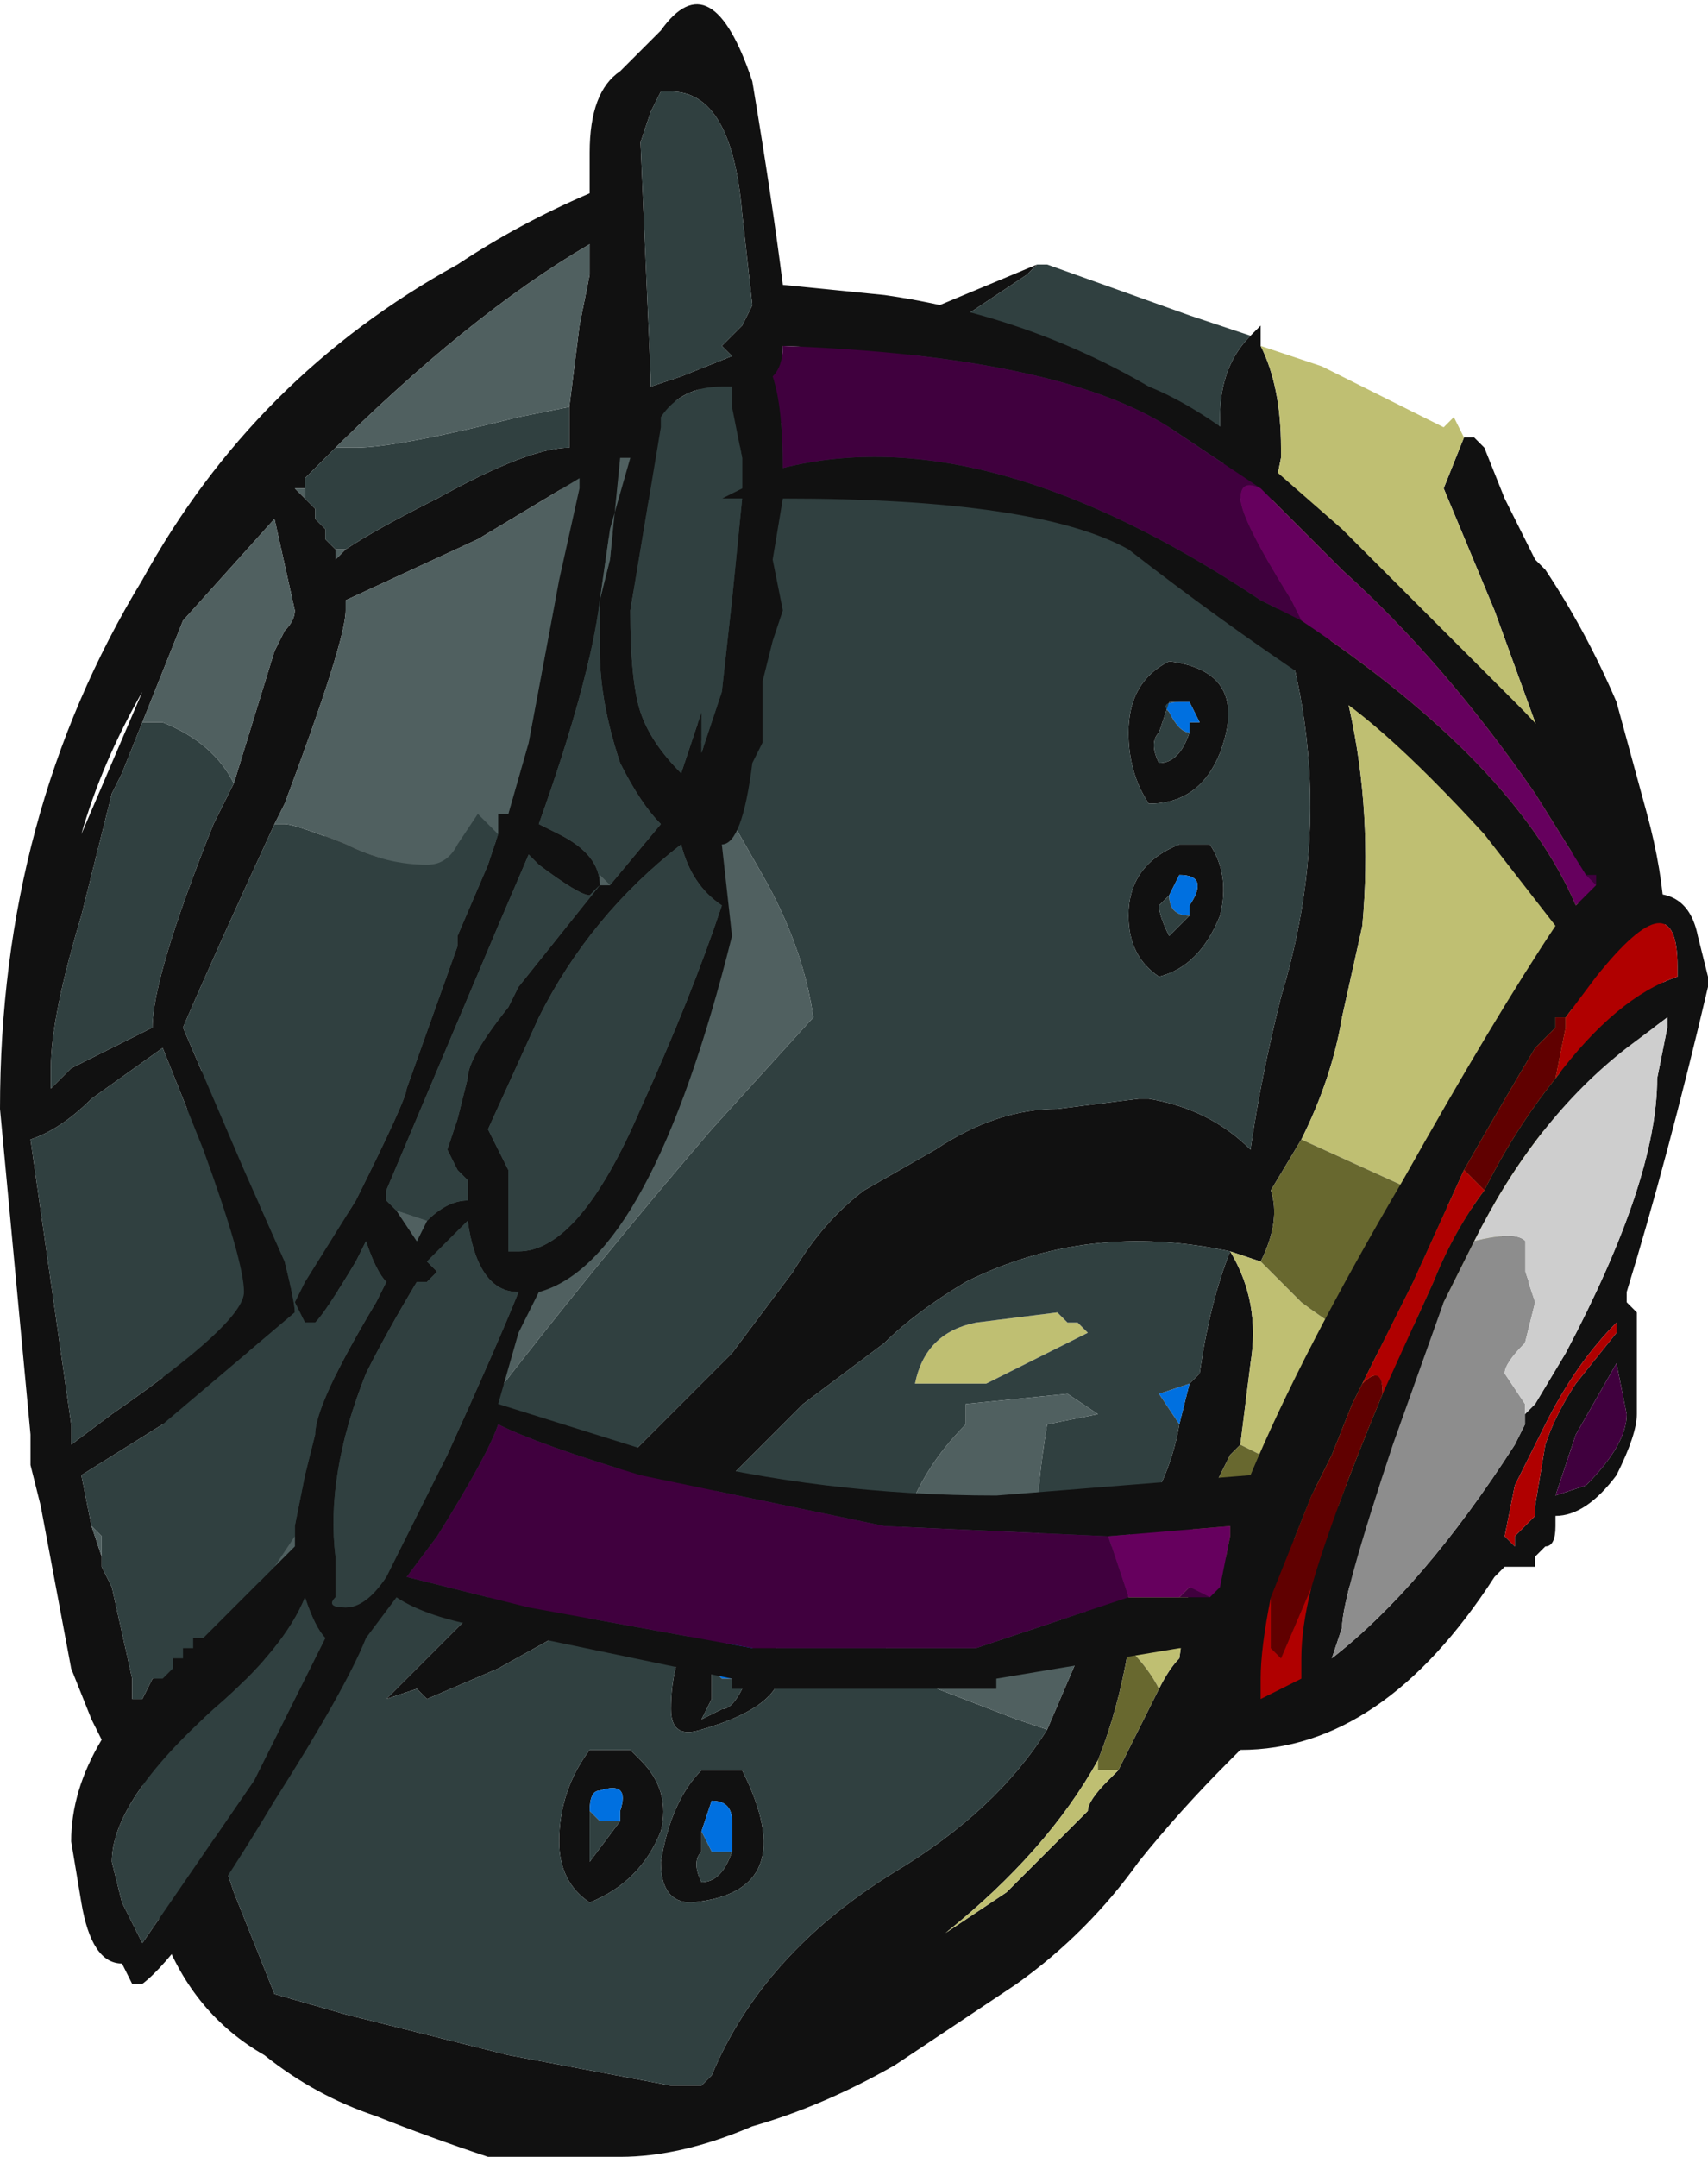 <?xml version="1.0" encoding="UTF-8" standalone="no"?>
<svg xmlns:ffdec="https://www.free-decompiler.com/flash" xmlns:xlink="http://www.w3.org/1999/xlink" ffdec:objectType="frame" height="74.2px" width="58.8px" xmlns="http://www.w3.org/2000/svg">
  <g transform="matrix(1.0, 0.0, 0.0, 1.0, 31.15, 41.3)">
    <use ffdec:characterId="1992" height="65.1" transform="matrix(1.0, 0.0, 0.0, 1.0, -26.25, -32.2)" width="52.5" xlink:href="#sprite0"/>
    <use ffdec:characterId="1999" height="9.75" transform="matrix(7.0, 0.0, 0.0, 7.0, -31.15, -41.3)" width="8.4" xlink:href="#shape1"/>
  </g>
  <defs>
    <g id="sprite0" transform="matrix(1.0, 0.0, 0.0, 1.0, 26.25, 32.2)">
      <use ffdec:characterId="1991" height="9.3" transform="matrix(7.0, 0.0, 0.0, 7.0, -26.25, -32.2)" width="7.5" xlink:href="#shape0"/>
    </g>
    <g id="shape0" transform="matrix(1.0, 0.0, 0.0, 1.0, 3.75, 4.6)">
      <path d="M2.35 0.8 L2.35 0.9 2.3 0.9 2.35 0.8" fill="#333333" fill-rule="evenodd" stroke="none"/>
      <path d="M0.7 -4.6 L0.65 -4.6 0.6 -4.55 0.3 -4.35 Q-0.1 -4.05 -0.55 -3.85 L-1.1 -3.55 Q-1.35 -3.4 -1.5 -3.2 L-2.05 -2.55 -2.35 -2.1 Q-2.8 -1.35 -3.05 -0.5 -3.2 -0.05 -3.2 0.4 -3.25 0.9 -3.2 1.4 L-3.15 2.0 -3.15 2.55 -3.35 2.15 -3.45 2.45 -3.4 3.1 -3.3 3.4 -3.1 3.9 -2.75 4.0 -1.95 4.2 -1.15 4.35 -1.0 4.35 -0.95 4.3 Q-0.7 3.7 -0.05 3.3 0.45 3.0 0.7 2.6 L0.85 2.25 0.9 1.95 0.95 1.75 1.0 1.7 1.05 1.7 1.1 1.65 Q1.3 1.4 1.35 1.1 L1.4 0.9 1.45 0.85 Q1.5 0.5 1.6 0.25 0.9 0.1 0.3 0.4 0.05 0.55 -0.1 0.7 L-0.5 1.0 -1.55 2.05 -2.0 2.3 -2.35 2.45 -2.4 2.4 -2.55 2.45 -0.85 0.75 -0.55 0.35 Q-0.4 0.1 -0.2 -0.05 L0.15 -0.25 Q0.45 -0.45 0.75 -0.45 L1.15 -0.5 1.2 -0.5 Q1.5 -0.45 1.7 -0.25 1.75 -0.6 1.85 -1.0 2.2 -2.15 1.7 -3.25 1.65 -3.35 1.65 -3.4 L1.65 -3.45 Q1.55 -3.55 1.55 -3.8 L1.55 -3.85 Q1.55 -4.1 1.7 -4.25 L1.75 -4.3 1.75 -4.2 Q1.85 -4.0 1.85 -3.7 L1.85 -3.65 1.8 -3.4 Q2.35 -2.45 2.25 -1.35 L2.15 -0.9 Q2.1 -0.6 1.95 -0.3 L1.8 -0.05 Q1.85 0.1 1.75 0.3 L1.6 0.25 Q1.75 0.5 1.7 0.8 L1.65 1.2 1.6 1.25 1.4 1.65 1.35 1.7 1.45 1.7 1.7 1.8 1.75 1.8 1.75 1.75 1.8 1.75 2.2 1.45 2.35 1.15 2.35 0.9 2.35 0.8 2.35 0.7 Q2.75 0.5 2.95 0.15 L3.05 -0.1 3.2 -0.5 3.3 -1.05 Q3.35 -1.45 3.25 -1.85 L3.1 -2.35 2.9 -2.9 2.65 -3.5 2.75 -3.75 2.8 -3.75 2.85 -3.7 2.95 -3.45 3.1 -3.15 3.15 -3.1 Q3.35 -2.8 3.5 -2.45 L3.65 -1.9 Q3.8 -1.35 3.7 -0.9 L3.55 -0.4 Q3.45 -0.15 3.35 0.05 L2.95 0.55 2.9 0.65 2.8 0.8 2.7 0.9 Q2.8 1.3 2.55 1.6 2.35 1.8 2.1 1.95 2.05 2.25 1.85 2.5 L1.6 2.75 Q1.35 3.0 1.15 3.25 0.9 3.6 0.55 3.85 L-0.05 4.25 Q-0.4 4.45 -0.75 4.55 -1.1 4.7 -1.4 4.7 L-2.05 4.7 Q-2.35 4.6 -2.6 4.5 -2.9 4.4 -3.15 4.2 -3.5 4.0 -3.65 3.6 -3.75 3.25 -3.75 2.8 L-3.7 2.4 -3.65 1.6 -3.65 0.45 Q-3.65 0.0 -3.55 -0.4 L-3.3 -1.05 -2.9 -1.7 -2.5 -2.45 -2.1 -3.05 -1.8 -3.4 -1.4 -3.75 Q-1.15 -3.95 -0.85 -4.05 L-0.5 -4.2 0.05 -4.35 0.65 -4.6 0.7 -4.6 M1.4 -2.3 L1.4 -2.35 1.45 -2.35 1.4 -2.45 1.3 -2.45 1.25 -2.3 Q1.2 -2.25 1.25 -2.15 1.35 -2.15 1.4 -2.3 M1.3 -2.65 Q1.7 -2.6 1.55 -2.2 1.45 -1.95 1.2 -1.95 1.1 -2.1 1.1 -2.3 1.1 -2.55 1.3 -2.65 M1.4 -1.4 L1.4 -1.45 Q1.5 -1.6 1.35 -1.6 L1.3 -1.5 1.25 -1.45 Q1.25 -1.4 1.3 -1.3 L1.4 -1.4 M1.35 -1.75 L1.5 -1.75 Q1.6 -1.6 1.55 -1.4 1.45 -1.15 1.25 -1.1 1.1 -1.2 1.1 -1.4 1.1 -1.65 1.35 -1.75 M1.25 2.4 Q1.3 2.3 1.35 2.25 L1.4 1.9 1.25 1.85 1.1 1.85 1.1 2.2 Q1.05 2.5 0.95 2.75 0.7 3.2 0.2 3.6 L0.5 3.4 0.55 3.35 Q0.7 3.2 0.8 3.1 L0.9 3.0 Q0.9 2.95 1.0 2.85 L1.05 2.8 1.25 2.4 M-1.4 3.05 L-1.4 3.0 Q-1.35 2.85 -1.5 2.9 -1.55 2.9 -1.55 3.0 L-1.55 3.25 -1.4 3.05 M-1.7 3.15 Q-1.7 2.9 -1.55 2.7 L-1.35 2.7 -1.3 2.75 Q-1.15 2.9 -1.2 3.1 -1.3 3.35 -1.55 3.45 -1.7 3.35 -1.7 3.15 M-0.75 2.2 Q-0.75 2.15 -0.85 2.15 L-0.9 2.2 -0.95 2.3 -0.95 2.45 -1.0 2.55 -0.9 2.5 Q-0.85 2.5 -0.8 2.4 L-0.75 2.35 -0.75 2.2 M-1.15 2.5 Q-1.15 2.1 -0.85 1.95 -0.3 2.4 -1.0 2.6 -1.15 2.65 -1.15 2.5 M-0.8 2.8 Q-0.5 3.4 -1.05 3.45 -1.2 3.45 -1.2 3.25 -1.15 2.95 -1.0 2.8 L-0.8 2.8 M-0.85 3.2 L-0.85 3.05 Q-0.85 2.95 -0.95 2.95 L-1.0 3.1 -1.0 3.2 Q-1.05 3.25 -1.0 3.35 -0.9 3.35 -0.85 3.2" fill="#111111" fill-rule="evenodd" stroke="none"/>
      <path d="M1.45 1.7 L1.35 1.7 1.4 1.65 1.45 1.7" fill="#00a600" fill-rule="evenodd" stroke="none"/>
      <path d="M-0.75 2.2 Q-0.75 2.15 -0.85 2.15 L-0.9 2.2 -0.85 2.15 Q-0.75 2.15 -0.75 2.2" fill="#004d00" fill-rule="evenodd" stroke="none"/>
      <path d="M2.75 -3.75 L2.65 -3.5 2.9 -2.9 3.1 -2.35 3.25 -1.85 Q3.35 -1.45 3.3 -1.05 L3.2 -0.5 3.05 -0.1 3.0 -0.1 Q2.9 -0.05 2.95 0.0 2.75 0.1 2.5 -0.05 L1.95 -0.3 Q2.1 -0.6 2.15 -0.9 L2.25 -1.35 Q2.35 -2.45 1.8 -3.4 L1.85 -3.65 1.85 -3.7 Q1.85 -4.0 1.75 -4.2 L2.05 -4.1 2.65 -3.8 2.7 -3.85 2.75 -3.75 M2.35 0.7 L2.35 0.8 2.3 0.9 2.35 0.9 2.35 1.15 2.2 1.45 2.25 1.4 2.15 1.4 2.05 1.45 1.85 1.3 1.65 1.2 1.7 0.8 Q1.75 0.5 1.6 0.25 L1.75 0.3 1.95 0.5 Q2.15 0.65 2.35 0.75 L2.35 0.7 M0.8 0.6 L0.85 0.6 0.9 0.65 0.4 0.9 0.05 0.9 Q0.1 0.65 0.35 0.6 L0.75 0.55 0.8 0.6 M1.1 2.2 L1.1 1.85 1.25 1.85 1.4 1.9 1.35 2.25 Q1.3 2.3 1.25 2.4 1.2 2.3 1.1 2.2 M1.05 2.8 L1.0 2.85 Q0.9 2.95 0.9 3.0 L0.8 3.1 Q0.7 3.2 0.55 3.35 L0.5 3.4 0.2 3.6 Q0.7 3.2 0.95 2.75 L0.95 2.8 1.05 2.8" fill="#bfbf72" fill-rule="evenodd" stroke="none"/>
      <path d="M3.05 -0.1 L2.95 0.15 Q2.75 0.5 2.35 0.7 L2.35 0.75 Q2.15 0.65 1.95 0.5 L1.75 0.3 Q1.85 0.1 1.8 -0.05 L1.95 -0.3 2.5 -0.05 Q2.75 0.1 2.95 0.0 2.9 -0.05 3.0 -0.1 L3.05 -0.1 M2.2 1.45 L1.8 1.75 1.75 1.75 1.75 1.8 1.7 1.8 1.45 1.7 1.4 1.65 1.6 1.25 1.65 1.2 1.85 1.3 2.05 1.45 2.15 1.4 2.25 1.4 2.2 1.45 M1.1 2.2 Q1.2 2.3 1.25 2.4 L1.05 2.8 0.95 2.8 0.95 2.75 Q1.05 2.5 1.1 2.2" fill="#68682f" fill-rule="evenodd" stroke="none"/>
      <path d="M1.35 1.1 L1.25 0.95 1.4 0.9 1.35 1.1 M1.4 -2.45 L1.45 -2.35 1.4 -2.35 1.4 -2.3 Q1.35 -2.3 1.3 -2.4 1.25 -2.45 1.35 -2.45 L1.4 -2.45 M1.3 -1.5 L1.35 -1.6 Q1.5 -1.6 1.4 -1.45 L1.4 -1.4 Q1.3 -1.4 1.3 -1.5 M-1.55 3.0 Q-1.55 2.9 -1.5 2.9 -1.35 2.85 -1.4 3.0 L-1.4 3.05 -1.5 3.05 -1.55 3.0 M-0.9 2.2 L-0.85 2.15 Q-0.75 2.15 -0.75 2.2 L-0.75 2.35 -0.9 2.35 -0.95 2.3 -0.9 2.2 M-1.0 3.1 L-0.95 2.95 Q-0.85 2.95 -0.85 3.05 L-0.85 3.2 -0.95 3.2 -1.0 3.1" fill="#0070e0" fill-rule="evenodd" stroke="none"/>
      <path d="M0.7 2.6 Q0.45 3.0 -0.05 3.3 -0.7 3.7 -0.95 4.3 L-1.0 4.35 -1.15 4.35 -1.95 4.2 -2.75 4.0 -3.1 3.9 -3.3 3.4 -3.4 3.1 -3.45 2.45 -3.35 2.15 -3.15 2.55 -3.15 2.0 -3.2 1.4 Q-3.25 0.9 -3.2 0.4 -3.2 -0.05 -3.05 -0.5 -2.8 -1.35 -2.35 -2.1 L-2.05 -2.55 -1.5 -3.2 Q-1.35 -3.4 -1.1 -3.55 L-0.55 -3.85 Q-0.1 -4.05 0.3 -4.35 L0.6 -4.55 0.65 -4.6 0.7 -4.6 1.4 -4.35 1.7 -4.25 Q1.55 -4.1 1.55 -3.85 L1.55 -3.8 1.05 -4.0 Q1.4 -3.75 1.65 -3.45 L1.65 -3.4 Q1.65 -3.35 1.7 -3.25 2.2 -2.15 1.85 -1.0 1.75 -0.6 1.7 -0.25 1.5 -0.45 1.2 -0.5 L1.15 -0.5 0.75 -0.45 Q0.45 -0.45 0.15 -0.25 L-0.2 -0.05 Q-0.4 0.1 -0.55 0.35 L-0.85 0.75 -2.55 2.45 -2.4 2.4 -2.35 2.45 -2.0 2.3 -1.55 2.05 -0.5 1.0 -0.1 0.7 Q0.05 0.55 0.3 0.4 0.9 0.1 1.6 0.25 1.5 0.5 1.45 0.85 L1.4 0.9 1.25 0.95 1.35 1.1 Q1.3 1.4 1.1 1.65 L1.05 1.7 1.0 1.7 0.95 1.75 0.9 1.95 0.85 2.25 Q0.7 1.95 0.65 1.6 0.65 1.4 0.7 1.1 L0.95 1.05 0.8 0.95 0.3 1.0 0.3 1.1 Q0.0 1.4 -0.05 1.8 L-0.1 2.3 0.55 2.55 0.7 2.6 M1.4 -2.45 L1.35 -2.45 Q1.25 -2.45 1.3 -2.4 1.35 -2.3 1.4 -2.3 1.35 -2.15 1.25 -2.15 1.2 -2.25 1.25 -2.3 L1.3 -2.45 1.4 -2.45 M1.3 -2.65 Q1.1 -2.55 1.1 -2.3 1.1 -2.1 1.2 -1.95 1.45 -1.95 1.55 -2.2 1.7 -2.6 1.3 -2.65 M1.4 -1.4 L1.3 -1.3 Q1.25 -1.4 1.25 -1.45 L1.3 -1.5 Q1.3 -1.4 1.4 -1.4 M1.35 -1.75 Q1.1 -1.65 1.1 -1.4 1.1 -1.2 1.25 -1.1 1.45 -1.15 1.55 -1.4 1.6 -1.6 1.5 -1.75 L1.35 -1.75 M0.8 0.6 L0.75 0.55 0.35 0.6 Q0.1 0.65 0.05 0.9 L0.4 0.9 0.9 0.65 0.85 0.6 0.8 0.6 M-1.15 -2.9 L-1.35 -3.0 -1.4 -2.95 -1.9 -2.0 -2.35 -1.05 Q-2.8 -0.2 -2.8 0.8 L-2.75 1.3 -2.65 1.8 -2.05 1.0 Q-1.55 0.35 -0.95 -0.35 L-0.45 -0.9 Q-0.5 -1.25 -0.7 -1.6 L-0.9 -1.95 -1.0 -2.25 -1.15 -2.9 M-1.55 3.0 L-1.5 3.05 -1.4 3.05 -1.55 3.25 -1.55 3.0 M-1.7 3.15 Q-1.7 3.35 -1.55 3.45 -1.3 3.35 -1.2 3.1 -1.15 2.9 -1.3 2.75 L-1.35 2.7 -1.55 2.7 Q-1.7 2.9 -1.7 3.15 M-0.95 2.3 L-0.9 2.35 -0.75 2.35 -0.8 2.4 Q-0.85 2.5 -0.9 2.5 L-1.0 2.55 -0.95 2.45 -0.95 2.3 M-0.8 2.8 L-1.0 2.8 Q-1.15 2.95 -1.2 3.25 -1.2 3.45 -1.05 3.45 -0.5 3.4 -0.8 2.8 M-1.15 2.5 Q-1.15 2.65 -1.0 2.6 -0.3 2.4 -0.85 1.95 -1.15 2.1 -1.15 2.5 M-1.0 3.1 L-0.95 3.2 -0.85 3.2 Q-0.9 3.35 -1.0 3.35 -1.05 3.25 -1.0 3.2 L-1.0 3.1" fill="#304040" fill-rule="evenodd" stroke="none"/>
      <path d="M0.7 2.6 L0.55 2.55 -0.1 2.3 -0.05 1.8 Q0.0 1.4 0.3 1.1 L0.3 1.0 0.8 0.95 0.95 1.05 0.7 1.1 Q0.65 1.4 0.65 1.6 0.7 1.95 0.85 2.25 L0.7 2.6 M1.65 -3.45 Q1.4 -3.75 1.05 -4.0 L1.55 -3.8 Q1.55 -3.55 1.65 -3.45 M-1.15 -2.9 L-1.0 -2.25 -0.9 -1.95 -0.7 -1.6 Q-0.5 -1.25 -0.45 -0.9 L-0.95 -0.35 Q-1.55 0.35 -2.05 1.0 L-2.65 1.8 -2.75 1.3 -2.8 0.8 Q-2.8 -0.2 -2.35 -1.05 L-1.9 -2.0 -1.4 -2.95 -1.35 -3.0 -1.15 -2.9" fill="#506060" fill-rule="evenodd" stroke="none"/>
    </g>
    <g id="shape1" transform="matrix(1.0, 0.0, 0.0, 1.0, 4.45, 5.9)">
      <path d="M1.75 -3.65 L2.15 -3.3 3.0 -2.45 Q3.4 -2.05 3.55 -1.7 L3.65 -1.8 Q3.65 -1.7 3.6 -1.55 L3.6 -1.5 Q3.85 -1.55 3.9 -1.3 L3.95 -1.1 3.95 -1.05 Q3.75 -0.2 3.55 0.45 L3.55 0.5 3.6 0.55 3.6 1.05 Q3.6 1.15 3.5 1.35 3.35 1.55 3.2 1.55 L3.2 1.6 Q3.2 1.7 3.15 1.7 L3.1 1.75 3.1 1.8 2.95 1.8 2.9 1.85 Q2.35 2.7 1.65 2.7 1.55 2.7 1.5 2.5 1.5 2.4 1.5 2.25 L1.5 2.2 1.35 2.2 0.45 2.35 0.45 2.4 -0.85 2.4 -0.85 2.35 -2.05 2.1 Q-2.35 2.05 -2.5 1.95 L-2.65 2.15 Q-2.75 2.4 -3.1 2.95 -3.55 3.7 -3.75 3.85 L-3.8 3.85 -3.85 3.75 Q-4.0 3.75 -4.05 3.45 L-4.1 3.15 Q-4.1 2.9 -3.95 2.65 L-4.0 2.55 -4.1 2.3 -4.25 1.5 -4.3 1.3 -4.3 1.15 -4.45 -0.45 Q-4.45 -1.9 -3.75 -3.05 -3.2 -4.05 -2.2 -4.6 -1.9 -4.8 -1.55 -4.95 L-1.55 -5.15 Q-1.55 -5.45 -1.4 -5.55 L-1.2 -5.75 Q-0.95 -6.1 -0.75 -5.5 -0.65 -4.9 -0.6 -4.5 L-0.1 -4.45 Q0.6 -4.35 1.2 -4.0 1.45 -3.9 1.75 -3.65 M2.0 -2.55 Q1.55 -2.85 1.1 -3.2 0.65 -3.45 -0.6 -3.45 L-0.65 -3.15 -0.6 -2.9 -0.65 -2.75 -0.7 -2.55 -0.7 -2.25 -0.75 -2.15 Q-0.8 -1.75 -0.9 -1.75 L-0.85 -1.3 Q-1.25 0.3 -1.8 0.45 L-1.9 0.65 -2.0 1.0 -1.2 1.25 Q-0.4 1.45 0.45 1.45 L1.7 1.35 Q1.95 0.75 2.45 -0.1 2.9 -0.9 3.2 -1.35 L2.85 -1.8 Q2.3 -2.4 2.0 -2.55 M3.35 -1.6 L3.1 -2.0 Q2.65 -2.65 2.15 -3.1 L1.75 -3.5 1.3 -3.8 Q0.75 -4.15 -0.6 -4.2 -0.6 -4.1 -0.65 -4.05 -0.6 -3.9 -0.6 -3.6 0.4 -3.85 1.75 -2.95 L1.95 -2.85 Q3.0 -2.15 3.3 -1.45 L3.4 -1.55 3.4 -1.6 3.35 -1.6 M2.75 -0.15 L2.5 0.4 2.25 0.9 2.2 1.0 2.1 1.25 2.0 1.45 1.8 1.95 Q1.75 2.2 1.75 2.35 L1.75 2.45 1.95 2.35 1.95 2.25 Q1.95 2.1 2.0 1.9 2.1 1.55 2.35 0.95 L2.6 0.4 Q2.7 0.15 2.85 -0.05 3.0 -0.35 3.2 -0.6 3.5 -1.0 3.8 -1.1 L3.8 -1.15 Q3.8 -1.6 3.4 -1.1 L3.25 -0.9 3.2 -0.9 3.2 -0.85 3.1 -0.75 Q2.95 -0.5 2.75 -0.15 M3.05 1.05 L3.1 1.0 3.25 0.75 Q3.7 -0.1 3.7 -0.6 L3.75 -0.85 3.75 -0.9 3.55 -0.75 Q3.1 -0.4 2.8 0.2 L2.65 0.5 2.4 1.2 Q2.15 1.95 2.15 2.1 L2.1 2.25 Q2.55 1.9 3.0 1.2 L3.05 1.1 3.05 1.05 M3.5 0.6 Q3.3 0.8 3.15 1.1 L3.0 1.4 2.95 1.65 3.0 1.7 3.0 1.65 3.1 1.55 3.1 1.5 3.15 1.2 Q3.2 1.05 3.3 0.9 L3.5 0.65 3.5 0.6 M3.2 1.45 L3.35 1.4 Q3.55 1.2 3.55 1.05 L3.5 0.8 3.3 1.15 Q3.25 1.3 3.2 1.45 M1.6 1.65 L1.6 1.6 1.0 1.65 -0.1 1.6 -1.3 1.35 Q-1.8 1.2 -2.0 1.1 -2.05 1.25 -2.3 1.65 L-2.45 1.85 -1.85 2.0 -0.75 2.2 0.35 2.2 Q0.8 2.05 1.1 1.95 L1.35 1.95 1.5 1.95 1.55 1.9 1.6 1.65 M-1.25 -5.35 L-1.3 -5.2 -1.25 -4.05 -1.25 -4.0 -1.1 -4.05 -0.85 -4.15 -0.9 -4.2 -0.8 -4.3 -0.75 -4.4 -0.8 -4.85 Q-0.85 -5.45 -1.15 -5.45 L-1.2 -5.45 -1.25 -5.35 M-1.65 -3.9 L-1.6 -4.3 -1.55 -4.55 -1.55 -4.7 Q-2.15 -4.35 -2.85 -3.65 L-2.95 -3.55 -2.95 -3.5 -3.0 -3.5 -2.95 -3.45 -2.9 -3.4 -2.9 -3.35 -2.85 -3.3 -2.85 -3.25 -2.8 -3.2 -2.8 -3.15 -2.75 -3.2 Q-2.6 -3.3 -2.3 -3.45 -1.85 -3.7 -1.65 -3.7 L-1.65 -3.9 M-0.9 -4.0 Q-1.1 -4.0 -1.2 -3.85 L-1.2 -3.8 -1.35 -2.9 Q-1.35 -2.55 -1.3 -2.4 -1.25 -2.25 -1.1 -2.1 L-1.0 -2.4 -1.0 -2.2 -0.9 -2.5 -0.85 -2.95 -0.8 -3.45 -0.9 -3.45 Q-1.0 -3.45 -0.9 -3.45 L-0.8 -3.5 -0.8 -3.65 -0.85 -3.9 -0.85 -4.0 -0.9 -4.0 M-1.5 -2.95 L-1.45 -3.3 -1.35 -3.65 -1.4 -3.65 -1.45 -3.15 -1.5 -2.95 Q-1.55 -2.55 -1.8 -1.85 L-1.7 -1.8 Q-1.5 -1.7 -1.5 -1.55 L-1.45 -1.55 -1.2 -1.85 Q-1.3 -1.95 -1.4 -2.15 -1.5 -2.45 -1.5 -2.7 L-1.5 -2.95 M-3.3 -2.05 L-3.1 -2.7 -3.05 -2.8 Q-3.0 -2.85 -3.0 -2.9 L-3.1 -3.35 -3.55 -2.85 -3.85 -2.1 -3.9 -2.0 -4.05 -1.4 Q-4.2 -0.9 -4.2 -0.65 L-4.2 -0.55 -4.1 -0.65 -3.7 -0.85 Q-3.7 -1.1 -3.4 -1.85 L-3.3 -2.05 M-4.05 -1.8 L-3.75 -2.5 Q-3.95 -2.15 -4.05 -1.8 M-2.05 -1.65 L-2.0 -1.8 -2.0 -1.9 -1.95 -1.9 -1.85 -2.25 -1.7 -3.05 -1.6 -3.5 -1.6 -3.55 -2.1 -3.25 -2.75 -2.95 -2.75 -2.9 Q-2.75 -2.75 -3.05 -1.95 L-3.1 -1.85 Q-3.4 -1.2 -3.55 -0.85 L-3.25 -0.15 -3.05 0.3 Q-3.0 0.5 -3.0 0.55 L-3.65 1.1 -4.05 1.35 -4.0 1.6 -3.95 1.75 -3.95 1.8 -3.9 1.9 -3.8 2.35 -3.8 2.45 -3.75 2.45 -3.7 2.35 -3.65 2.35 -3.6 2.3 -3.6 2.25 -3.55 2.25 -3.55 2.2 -3.5 2.2 -3.5 2.15 -3.45 2.15 -3.1 1.8 -3.0 1.7 -3.0 1.65 -3.0 1.6 -2.95 1.35 -2.9 1.15 Q-2.9 1.0 -2.6 0.5 L-2.55 0.4 Q-2.6 0.35 -2.65 0.2 L-2.7 0.3 Q-2.85 0.55 -2.9 0.6 L-2.95 0.6 -3.0 0.5 -2.95 0.4 -2.7 0.0 Q-2.45 -0.5 -2.45 -0.55 L-2.2 -1.25 -2.2 -1.3 -2.05 -1.65 M-4.3 -0.3 L-4.1 1.1 -4.1 1.2 -3.9 1.05 Q-3.25 0.6 -3.25 0.45 -3.25 0.3 -3.45 -0.25 L-3.65 -0.75 -4.0 -0.5 Q-4.15 -0.35 -4.3 -0.3 M-2.35 0.1 Q-2.25 0.0 -2.15 0.0 L-2.15 -0.1 -2.2 -0.15 -2.25 -0.25 -2.2 -0.4 -2.15 -0.6 Q-2.15 -0.7 -1.95 -0.95 L-1.9 -1.05 -1.5 -1.55 -1.55 -1.5 Q-1.6 -1.5 -1.8 -1.65 L-1.85 -1.7 -2.0 -1.35 -2.55 -0.05 -2.55 0.0 -2.5 0.05 -2.4 0.2 -2.35 0.1 M-1.95 -0.15 L-1.95 0.25 Q-2.0 0.25 -1.9 0.25 -1.6 0.25 -1.3 -0.45 -1.05 -1.0 -0.9 -1.45 -1.05 -1.55 -1.1 -1.75 -1.55 -1.4 -1.8 -0.9 L-2.05 -0.35 Q-2.0 -0.25 -1.95 -0.15 M-2.15 0.1 L-2.35 0.3 -2.3 0.35 -2.35 0.4 -2.4 0.4 Q-2.55 0.65 -2.65 0.85 -2.85 1.35 -2.8 1.75 L-2.8 1.95 Q-2.85 2.0 -2.75 2.0 -2.65 2.0 -2.55 1.85 -2.45 1.65 -2.25 1.25 -2.0 0.7 -1.9 0.45 -2.1 0.45 -2.15 0.1 M-3.4 2.5 Q-3.9 2.95 -3.9 3.25 L-3.85 3.45 -3.75 3.65 -3.2 2.85 -2.85 2.15 Q-2.9 2.1 -2.95 1.95 -3.05 2.2 -3.4 2.5" fill="#111111" fill-rule="evenodd" stroke="none"/>
      <path d="M2.8 0.2 Q3.0 0.15 3.05 0.2 L3.05 0.35 3.1 0.5 3.05 0.7 Q2.95 0.8 2.95 0.85 L3.05 1.0 3.05 1.05 3.05 1.1 3.0 1.2 Q2.55 1.9 2.1 2.25 L2.15 2.1 Q2.15 1.95 2.4 1.2 L2.65 0.5 2.8 0.2" fill="#8d8d8d" fill-rule="evenodd" stroke="none"/>
      <path d="M2.8 0.2 Q3.1 -0.4 3.55 -0.75 L3.75 -0.9 3.75 -0.85 3.7 -0.6 Q3.7 -0.1 3.25 0.75 L3.1 1.0 3.05 1.05 3.05 1.0 2.95 0.85 Q2.95 0.8 3.05 0.7 L3.1 0.5 3.05 0.35 3.05 0.2 Q3.0 0.15 2.8 0.2" fill="#cecece" fill-rule="evenodd" stroke="none"/>
      <path d="M1.75 -3.5 Q1.65 -3.55 1.65 -3.45 1.65 -3.35 1.9 -2.95 L1.95 -2.85 1.75 -2.95 Q0.4 -3.85 -0.6 -3.6 -0.6 -3.9 -0.65 -4.05 -0.6 -4.1 -0.6 -4.2 0.75 -4.15 1.3 -3.8 L1.75 -3.5 M3.4 -1.55 L3.35 -1.6 3.4 -1.6 3.4 -1.55 M3.2 1.45 Q3.25 1.3 3.3 1.15 L3.5 0.8 3.55 1.05 Q3.55 1.2 3.35 1.4 L3.2 1.45 M1.6 1.6 L1.6 1.65 1.6 1.6 M1.55 1.9 L1.5 1.95 1.35 1.95 1.4 1.9 1.5 1.95 1.55 1.9 M1.1 1.95 Q0.8 2.05 0.35 2.2 L-0.75 2.2 -1.85 2.0 -2.45 1.85 -2.3 1.65 Q-2.05 1.25 -2.0 1.1 -1.8 1.2 -1.3 1.35 L-0.1 1.6 1.0 1.65 1.1 1.95" fill="#40003e" fill-rule="evenodd" stroke="none"/>
      <path d="M1.75 -3.5 L2.15 -3.1 Q2.65 -2.65 3.1 -2.0 L3.35 -1.6 3.4 -1.55 3.3 -1.45 Q3.0 -2.15 1.95 -2.85 L1.9 -2.95 Q1.65 -3.35 1.65 -3.45 1.65 -3.55 1.75 -3.5 M1.6 1.65 L1.55 1.9 1.5 1.95 1.4 1.9 1.35 1.95 1.1 1.95 1.0 1.65 1.6 1.6 1.6 1.65" fill="#66005e" fill-rule="evenodd" stroke="none"/>
      <path d="M2.85 -0.05 L2.75 -0.15 Q2.95 -0.5 3.1 -0.75 L3.2 -0.85 3.2 -0.9 3.25 -0.9 3.25 -0.85 3.2 -0.6 Q3.0 -0.35 2.85 -0.05 M2.25 0.9 Q2.35 0.8 2.35 0.95 2.1 1.55 2.0 1.9 L1.85 2.25 1.8 2.2 1.8 1.95 2.0 1.45 2.1 1.25 2.2 1.0 2.25 0.9" fill="#600000" fill-rule="evenodd" stroke="none"/>
      <path d="M2.75 -0.15 L2.85 -0.05 Q2.7 0.15 2.6 0.4 L2.35 0.95 Q2.35 0.8 2.25 0.9 L2.5 0.4 2.75 -0.15 M3.2 -0.6 L3.25 -0.85 3.25 -0.9 3.4 -1.1 Q3.8 -1.6 3.8 -1.15 L3.8 -1.1 Q3.5 -1.0 3.2 -0.6 M3.5 0.6 L3.5 0.65 3.3 0.9 Q3.2 1.05 3.15 1.2 L3.1 1.5 3.1 1.55 3.0 1.65 3.0 1.7 2.95 1.65 3.0 1.4 3.15 1.1 Q3.3 0.8 3.5 0.6 M1.8 1.95 L1.8 2.2 1.85 2.25 2.0 1.9 Q1.95 2.1 1.95 2.25 L1.95 2.35 1.75 2.45 1.75 2.35 Q1.75 2.2 1.8 1.95" fill="#b00000" fill-rule="evenodd" stroke="none"/>
      <path d="M-1.25 -5.35 L-1.2 -5.45 -1.15 -5.45 Q-0.85 -5.45 -0.8 -4.85 L-0.75 -4.4 -0.8 -4.3 -0.9 -4.2 -0.85 -4.15 -1.1 -4.05 -1.25 -4.0 -1.25 -4.05 -1.3 -5.2 -1.25 -5.35 M-2.85 -3.65 L-2.8 -3.7 -2.7 -3.7 Q-2.5 -3.7 -1.9 -3.85 L-1.65 -3.9 -1.65 -3.7 Q-1.85 -3.7 -2.3 -3.45 -2.6 -3.3 -2.75 -3.2 L-2.8 -3.2 -2.85 -3.25 -2.85 -3.3 -2.9 -3.35 -2.9 -3.4 -2.95 -3.45 -2.95 -3.55 -2.85 -3.65 M-0.9 -4.0 L-0.85 -4.0 -0.85 -3.9 -0.8 -3.65 -0.8 -3.5 -0.9 -3.45 Q-1.0 -3.45 -0.9 -3.45 L-0.8 -3.45 -0.85 -2.95 -0.9 -2.5 -1.0 -2.2 -1.0 -2.4 -1.1 -2.1 Q-1.25 -2.25 -1.3 -2.4 -1.35 -2.55 -1.35 -2.9 L-1.2 -3.8 -1.2 -3.85 Q-1.1 -4.0 -0.9 -4.0 M-1.5 -2.95 L-1.5 -2.7 Q-1.5 -2.45 -1.4 -2.15 -1.3 -1.95 -1.2 -1.85 L-1.45 -1.55 -1.5 -1.6 -1.5 -1.55 Q-1.5 -1.7 -1.7 -1.8 L-1.8 -1.85 Q-1.55 -2.55 -1.5 -2.95 M-3.85 -2.1 L-3.75 -2.35 -3.65 -2.35 Q-3.4 -2.25 -3.3 -2.05 L-3.4 -1.85 Q-3.7 -1.1 -3.7 -0.85 L-4.1 -0.65 -4.2 -0.55 -4.2 -0.65 Q-4.2 -0.9 -4.05 -1.4 L-3.9 -2.0 -3.85 -2.1 M-3.1 -1.85 L-3.05 -1.85 Q-3.0 -1.85 -2.75 -1.75 -2.55 -1.65 -2.35 -1.65 -2.25 -1.65 -2.2 -1.75 L-2.1 -1.9 -2.0 -1.8 -2.05 -1.65 -2.2 -1.3 -2.2 -1.25 -2.45 -0.55 Q-2.45 -0.5 -2.7 0.0 L-2.95 0.4 -3.0 0.5 -2.95 0.6 -2.9 0.6 Q-2.85 0.55 -2.7 0.3 L-2.65 0.2 Q-2.6 0.35 -2.55 0.4 L-2.6 0.5 Q-2.9 1.0 -2.9 1.15 L-2.95 1.35 -3.0 1.6 -3.0 1.65 -3.1 1.8 -3.45 2.15 -3.5 2.15 -3.5 2.2 -3.55 2.2 -3.55 2.25 -3.6 2.25 -3.6 2.3 -3.65 2.35 -3.7 2.35 -3.75 2.45 -3.8 2.45 -3.8 2.35 -3.9 1.9 -3.95 1.8 -3.95 1.75 -3.95 1.65 -4.0 1.6 -4.05 1.35 -3.65 1.1 -3.0 0.55 Q-3.0 0.5 -3.05 0.3 L-3.25 -0.15 -3.55 -0.85 Q-3.4 -1.2 -3.1 -1.85 M-4.3 -0.3 Q-4.15 -0.35 -4.0 -0.5 L-3.65 -0.75 -3.45 -0.25 Q-3.25 0.3 -3.25 0.45 -3.25 0.6 -3.9 1.05 L-4.1 1.2 -4.1 1.1 -4.3 -0.3 M-2.55 -0.05 L-2.0 -1.35 -1.85 -1.7 -1.8 -1.65 Q-1.6 -1.5 -1.55 -1.5 L-1.5 -1.55 -1.9 -1.05 -1.95 -0.95 Q-2.15 -0.7 -2.15 -0.6 L-2.2 -0.4 -2.25 -0.25 -2.2 -0.15 -2.15 -0.1 -2.15 0.0 Q-2.25 0.0 -2.35 0.1 L-2.5 0.05 -2.55 0.0 -2.55 -0.05 M-1.95 -0.15 Q-2.0 -0.25 -2.05 -0.35 L-1.8 -0.9 Q-1.55 -1.4 -1.1 -1.75 -1.05 -1.55 -0.9 -1.45 -1.05 -1.0 -1.3 -0.45 -1.6 0.25 -1.9 0.25 -2.0 0.25 -1.95 0.25 L-1.95 -0.15 M-2.15 0.1 Q-2.1 0.45 -1.9 0.45 -2.0 0.7 -2.25 1.25 -2.45 1.65 -2.55 1.85 -2.65 2.0 -2.75 2.0 -2.85 2.0 -2.8 1.95 L-2.8 1.75 Q-2.85 1.35 -2.65 0.85 -2.55 0.65 -2.4 0.4 L-2.35 0.4 -2.3 0.35 -2.35 0.3 -2.15 0.1 M-3.4 2.5 Q-3.05 2.2 -2.95 1.95 -2.9 2.1 -2.85 2.15 L-3.2 2.85 -3.75 3.65 -3.85 3.45 -3.9 3.25 Q-3.9 2.95 -3.4 2.5" fill="#304040" fill-rule="evenodd" stroke="none"/>
      <path d="M-2.85 -3.65 Q-2.15 -4.35 -1.55 -4.7 L-1.55 -4.55 -1.6 -4.3 -1.65 -3.9 -1.9 -3.85 Q-2.5 -3.7 -2.7 -3.7 L-2.8 -3.7 -2.85 -3.65 M-2.75 -3.2 L-2.8 -3.15 -2.8 -3.2 -2.75 -3.2 M-2.95 -3.45 L-3.0 -3.5 -2.95 -3.5 -2.95 -3.55 -2.95 -3.45 M-1.5 -2.95 L-1.45 -3.15 -1.4 -3.65 -1.35 -3.65 -1.45 -3.3 -1.5 -2.95 M-1.45 -1.55 L-1.5 -1.55 -1.5 -1.6 -1.45 -1.55 M-3.85 -2.1 L-3.55 -2.85 -3.1 -3.35 -3.0 -2.9 Q-3.0 -2.85 -3.05 -2.8 L-3.1 -2.7 -3.3 -2.05 Q-3.4 -2.25 -3.65 -2.35 L-3.75 -2.35 -3.85 -2.1 M-3.1 -1.85 L-3.05 -1.95 Q-2.75 -2.75 -2.75 -2.9 L-2.75 -2.95 -2.1 -3.25 -1.6 -3.55 -1.6 -3.5 -1.7 -3.05 -1.85 -2.25 -1.95 -1.9 -2.0 -1.9 -2.0 -1.8 -2.05 -1.65 -2.0 -1.8 -2.1 -1.9 -2.2 -1.75 Q-2.25 -1.65 -2.35 -1.65 -2.55 -1.65 -2.75 -1.75 -3.0 -1.85 -3.05 -1.85 L-3.1 -1.85 M-3.0 1.65 L-3.0 1.7 -3.1 1.8 -3.0 1.65 M-3.75 2.45 L-3.8 2.45 -3.8 2.35 -3.8 2.45 -3.75 2.45 M-3.95 1.75 L-4.0 1.6 -3.95 1.65 -3.95 1.75 M-2.5 0.05 L-2.35 0.1 -2.4 0.2 -2.5 0.05" fill="#506060" fill-rule="evenodd" stroke="none"/>
    </g>
  </defs>
</svg>
